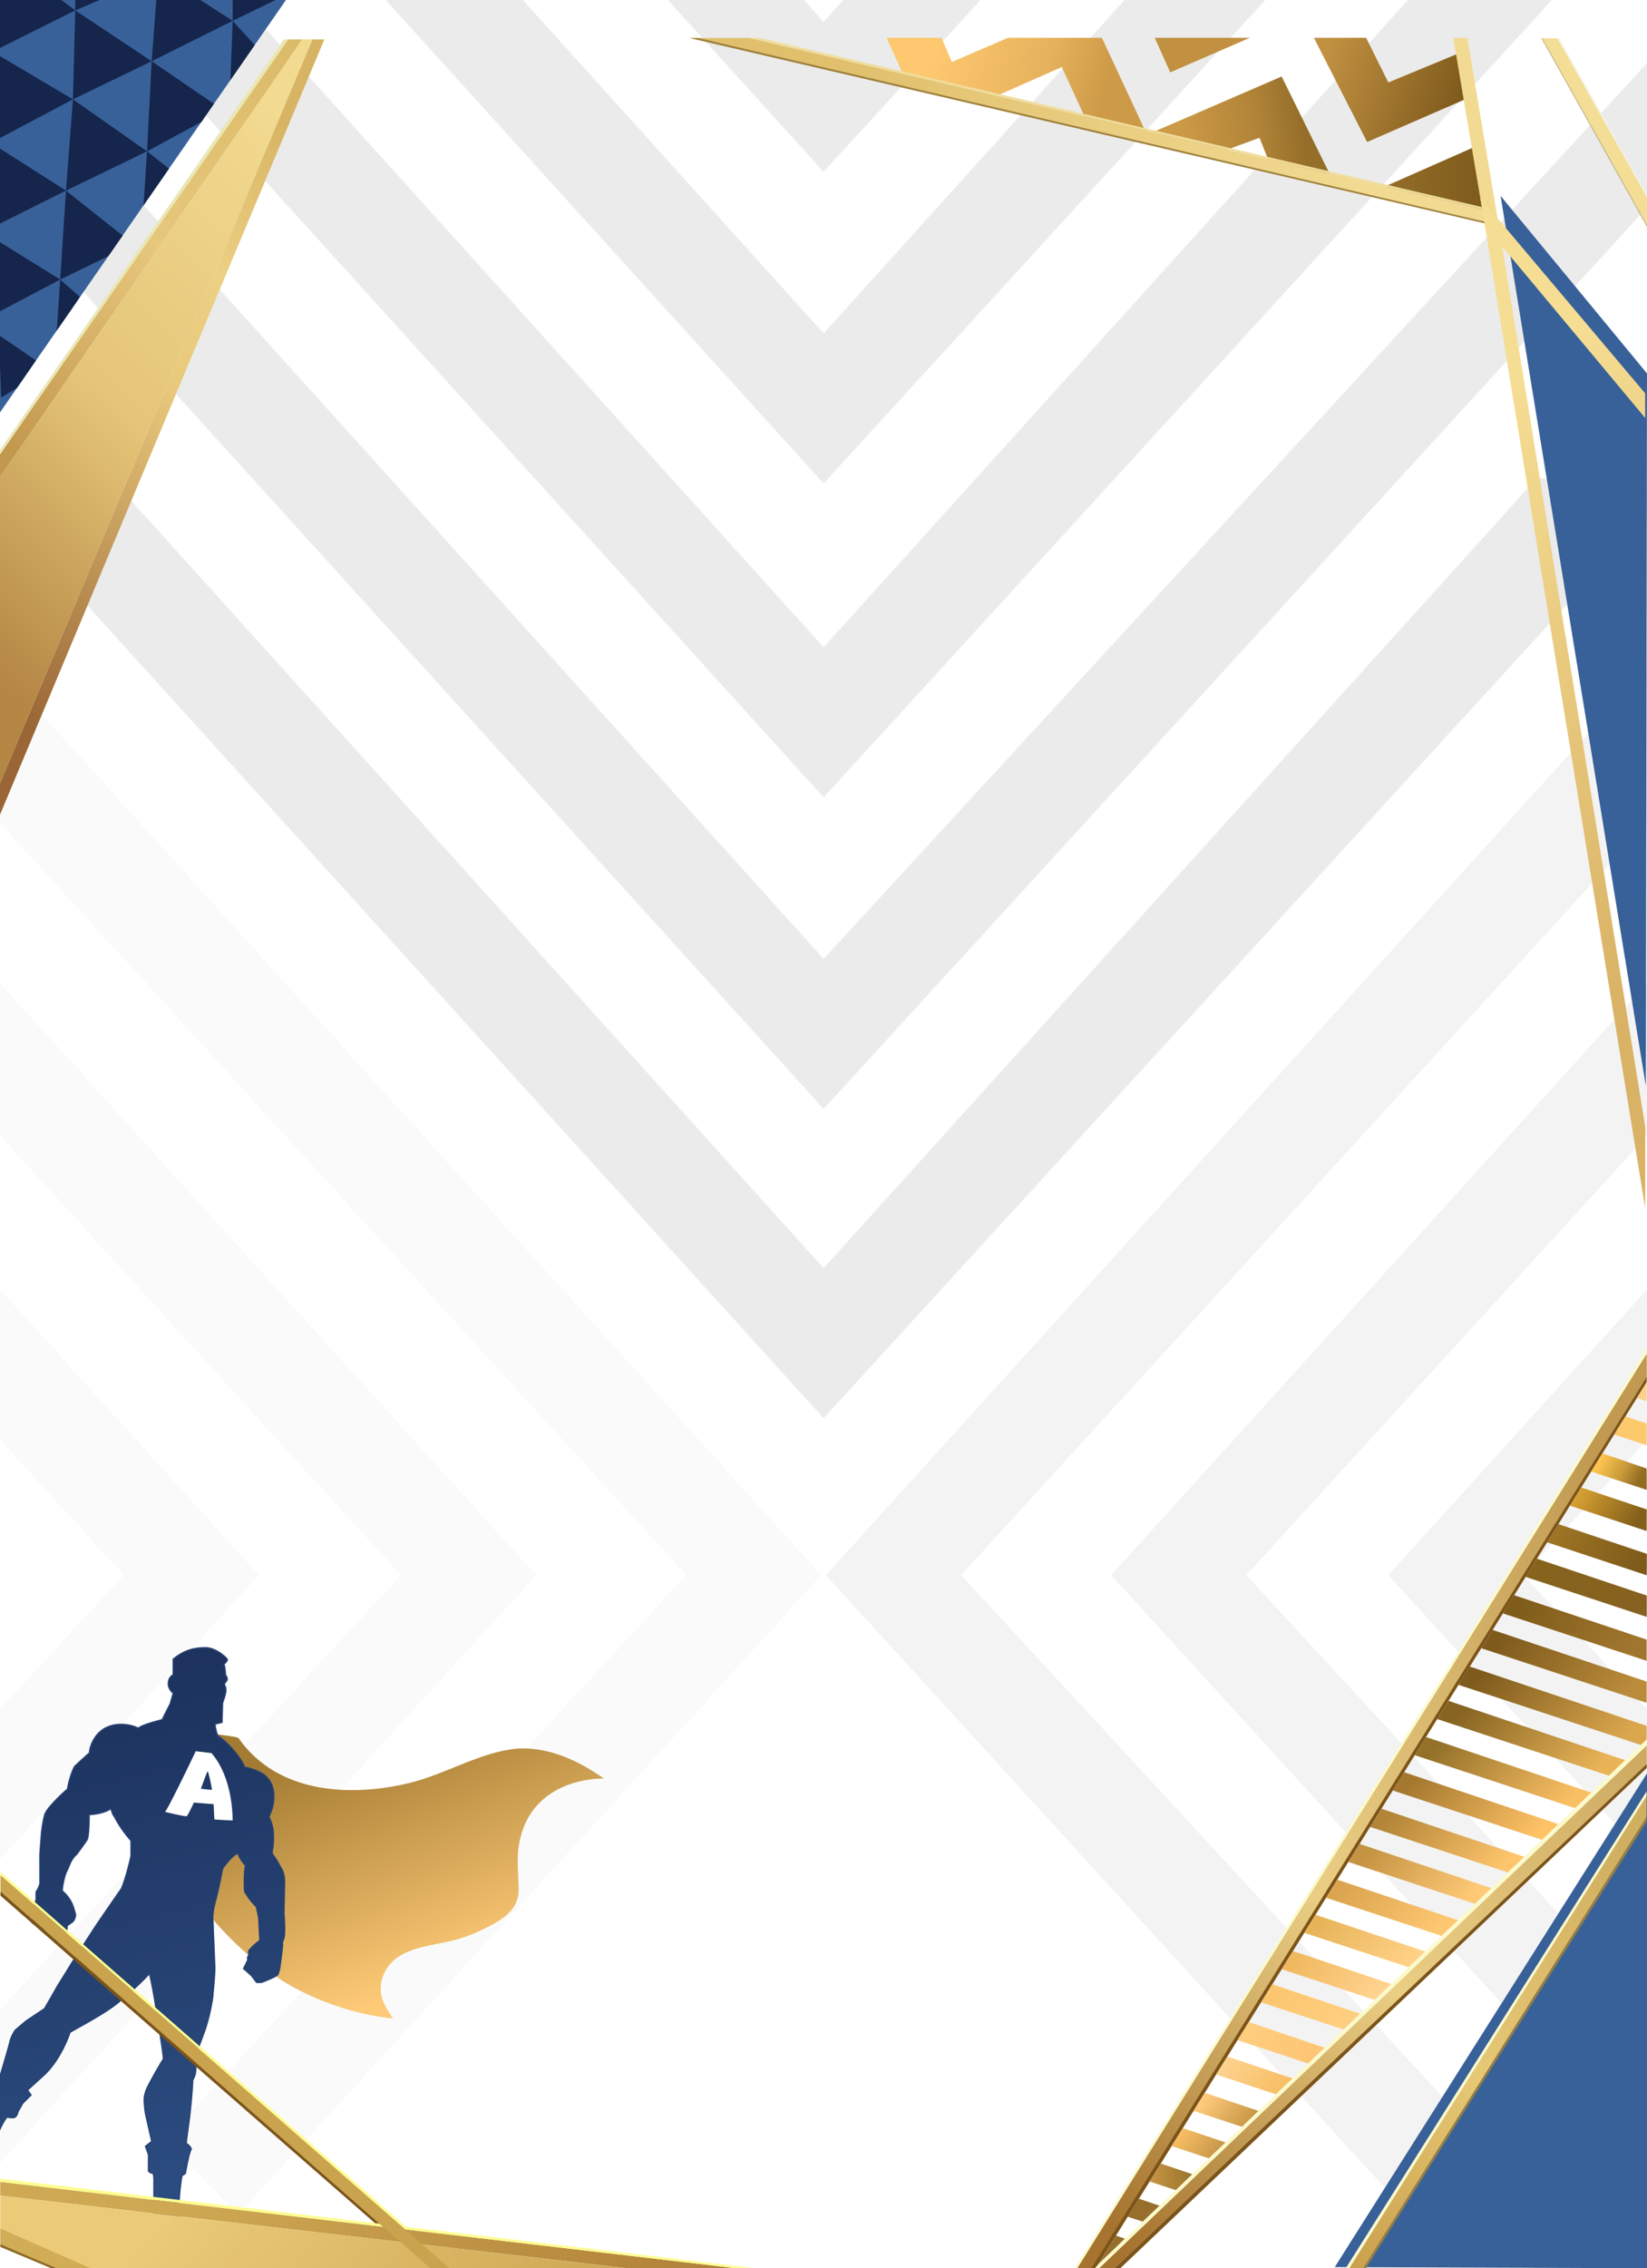 <svg width="654" height="900" viewBox="0 0 654 900" fill="none" xmlns="http://www.w3.org/2000/svg"><g clip-path="url(#a)"><g clip-path="url(#b)" fill="#EBEBEB"><path d="M663.187 195L327.045 562.727 24.562 229.091v-60.909l302.483 335 283.379-313.637L663.187 195z"/><path d="M663.187 72.273L327.045 440 24.562 106.364v-60.91l302.483 335.001L674.742 2.5l-11.555 69.773z"/><path d="M663.187-51.364L327.045 316.364 24.562-17.273v-60.909l302.483 335L610.424-56.818l52.763 5.454z"/><path d="M663.187-175.909L327.045 191.818 24.562-141.818v-60.909l302.483 335 283.379-313.637 52.763 5.455z"/><path d="M663.187-299.545L327.045 68.182 24.562-265.455v-60.909l302.483 335L610.424-305l52.763 5.455z"/></g><g clip-path="url(#c)" fill="#F3F3F3"><path d="M655.455 263.636L327.955 625l231.524 253.636 29.111-29.545L381.629 625l273.826-300v-61.364z"/><path d="M768.715 263.636L441.215 625 672.74 878.636l29.111-29.545L494.889 625l273.826-300v-61.364z"/><path d="M878.792 263.636L551.292 625l231.524 253.636 29.111-29.545L604.965 625l273.827-300v-61.364z"/></g><g clip-path="url(#d)" fill="#FAFAFA"><path d="M-1.365 263.636L326.135 625 94.611 878.636l-29.11-29.545L272.461 625-1.365 325v-61.364z"/><path d="M-114.625 263.636L212.875 625-18.649 878.636l-29.111-29.545L159.2 625l-273.826-300v-61.364z"/><path d="M-224.701 263.636L102.799 625l-231.525 253.636-29.111-29.545L49.125 625-224.7 325v-61.364z"/></g><path d="M113.542 0H0v163.636L113.542 0z" fill="#386199"/><path d="M29.88 4.125L24.362 0H0v19.022L29.88 4.125z" fill="#16254C"/><path fill-rule="evenodd" clip-rule="evenodd" d="M29.88 0v4.125l-.92 35.294L0 22.274V54.76l28.96-15.34-2.758 36.21L0 58.963v29.73L26.202 75.63l-2.299 35.294L0 96.084v27.432l23.904-12.592-1.352 20.21 6.885-9.922 2.281-3.412-7.814-6.876 19.138-9.319 4.163-6 1.521-2.099L26.202 75.63 58.38 60.046l-1.372 21.43 10.101-14.558-8.73-6.872 21.59-11.66 4.989-7.19-24.74-16.903L92.397 8.251l-.89 23.506 7.719-11.123 1.905-2.758-8.734-9.625L109.405 0H92.396v8.25L79.526 0h-17.47l-1.839 24.293L29.88 4.125 39.533 0h-9.654zm30.338 24.293L58.38 60.046 28.96 39.419l31.258-15.126z" fill="#16254C"/><path d="M9.974 149.261l4.276-6.251L0 133.251v12.051l.46 12.376 6.283-3.76 3.231-4.657z" fill="#16254C"/><path d="M654 148.182l-58.133-70.455 57.679 353.182.454-282.727zM654 900V703.636L530.012 899.545 654 900z" fill="#386199"/><g filter="url(#e)"><path d="M94.735 679.67c-.376-.538-5.85-1.111-8.4-1.505L83 681.832l-3.216 29.325-1.177 15.309-4.947 11.861 11.096 13.362c1.724 2.587 14.112 15.733 25.205 22.735 4.201 3.232 23.049 14.219 46.091 16.472-4.741-6.789-5.173-9.808-4.744-14.012 2.47-12.291 14.528-13.914 22.387-15.643 9.151-1.621 14.211-3.564 22.392-7.88 3.121-2.05 9.903-5.288 9.899-13.804-.435-9.379-.721-13.799.314-18.866 4.511-22.103 25.505-25.023 33.473-25.027-3.77-2.478-17.664-12.821-34.352-11.842-14.212 1.192-28.045 9.925-42.308 13.496-22.177 5.552-52.432 5.199-68.378-17.648z" fill="url(#f)"/><path d="M90.198 648.301c.344.518-.79 1.654-1.4 2.157.54 0 .756 4.096.757 4.312.43.086.754 1.293.646 1.832l-1.075 1.51v.431c1.508 2.156-.428 5.714-.75 7.331l-.212 7.547-2.692.648c-.215.431.54 3.989 1.08 4.743 4.2 2.585 9.694 9.374 10.557 12.392 1.981.258 4.343 1.184 5.276 1.615 4.997 2.067 6.356 6.357 6.358 9.807.002 4.312-1.182 6.146-1.934 8.41.517.603 1.097 2.614 1.323 3.544.741 2.47.506 8.227-.025 9.823v.863l.216.646c1.508 1.725 3.017 4.85 3.448 5.605 1.293 1.638 1.331 5.713 1.188 7.545l-.21 10.026c.216 2.695.521 8.452.004 9.918-.645 1.833-.645 1.618-.537 2.372.087.604-.679 6.433-1.072 9.272-.179.899-.602 2.717-.86 2.804-.258.69-4.413 2.373-6.459 3.129l-1.938.001-2.047-2.694-3.124-2.802 1.614-3.235v-1.401l.43-.431-.001-1.941c.775-1.208 3.264-3.308 4.412-4.206l-.434-8.409c-.109-1.294-.648-3.342-.972-4.959-2.154-1.896-3.986-4.813-4.633-6.035-.216-2.263-.218-6.683.211-9.702l.215-.539c-1.616-1.509-2.801-3.988-3.125-4.85-1.808.518-4.77 4.243-6.026 6.04l-.43 2.156c-.394 2.085-1.439 7.202-2.47 10.998-1.033 3.795-1.075 6.397-.966 7.223.217 5.175.675 16.127.762 18.542.088 2.415-.462 8.266-.748 10.889.108 1.294-1.396 8.948-2.578 12.399 0 .517-3.118 9.057-4.84 12.723.755 1.617.756 4.42.434 6.36 0 .345-.645 2.049-1.075 2.696.172.431-.728 11.212-1.392 16.064-.394 2.875-1.18 8.689-1.18 8.948.538.323 1.723 1.185 2.047 2.371-.69.604-1.863 6.649-2.364 9.596l-1.292.863c-.645 2.156-1.502 12.182-1.285 14.231.09.857 7.973 12.178 7.973 12.393 3.446 1.724 9.048 6.68 10.556 9.59l.002 3.126c-.086.173-3.66 2.374-5.813 2.375-4.415-.645-10.23-2.798-12.707-4.522-1.832-3.233-3.125-4.634-3.556-4.957-.107.036-.86.367-3.014 1.403-2.756-.344-5.959-2.297-7.215-3.231-.109-1.869-.218-6.145.211-8.301.43-2.156 2.617-6.146 3.657-7.872l-.006-13.367-.216-1.725c-.431 0-1.723-.431-1.939-.97l-.003-6.468-1.186-3.341 2.475-1.942-2.481-10.995c-.972-6.468-.327-7.33.21-9.163.414-1.41 4.626-8.951 6.886-12.509.085-1.725-2.161-15.2-2.7-17.895-.218-3.018-1.729-11.534-2.808-16.061-.645.863-7.856 8.089-10.224 9.492-4.09 4.422-13.777 9.601-21.312 13.809-1.462 4.399-4.84 11.645-9.897 16.607l-6.996 6.364 1.4 1.939-3.335 3.344-.753 1.402-1.184 2.049c.087.258-.43 1.94-1.506 2.156-1.077.217-2.8-.214-2.8-.214-2.69 3.559-4.84 9.813-5.485 12.4-.461 1.853-1.182 3.63-1.397 4.313-.108.755-.215 1.833-.753 2.911l-1.614 1.942c-.214 2.048-.32 4.851-1.073 7.547-2.26 1.941-4.844 2.266-6.46 1.943-.566-.113-3.66-2.118-5.169-3.016-4.2-2.154-4.416-4.202-4.417-6.897.86-2.696 5.38-5.609 6.456-7.658l3.12-4.313 3.981-5.824 4.734-8.303c-.345 0-1.4-1.185-1.401-2.371 1.377-1.812 2.905-4.529 3.657-7.225l.43-2.479 2.8.322c1.11-3.702 3.418-11.516 3.762-13.154.343-1.639 1.505-3.702 2.043-4.529l4.305-3.668 7.427-4.962 5.056-8.843 6.348-10.244 9.252-14.235c2.188-3.199 7.23-10.547 9.9-14.343 1.72-4.14 3.224-10.351 3.761-12.938l-.003-6.037c-4.955-5.712-6.249-9.161-6.788-9.807-.538-.647-.862-1.941-1.185-2.911-2.497 1.813-6.782 2.339-8.613 2.376.002 2.875-.168 8.905-.856 10.026-.689 1.122-3.013 4.278-4.089 5.716-2.475 2.157-2.905 4.745-3.98 6.794-.969 1.833-1.935 7.008-1.72 7.763 3.878 3.447 4.418 6.466 5.281 9.592-.645 3.019-1.398 2.588-3.443 4.314.173 1.638-.501 3.126-.86 3.665l-3.445.11-9.585-5.062.428-5.175 1.182-4.097-.001-3.019c.689-.863 1.29-2.444 1.506-3.127l-.006-11.751.642-8.625c.179-1.509.687-5.045 1.289-7.115.752-2.588 7.102-8.52 9.039-10.138.687-4.313 2.15-7.763 2.795-8.95a179.03 179.03 0 0 1 5.92-5.393c-.002-1.832 1.61-7.87 7.1-10.245 5.49-2.374 11.306-.221 12.383.534.172-.949 6.315-2.699 9.365-3.455l3.227-6.362 1.183-4.205c-.718-.503-2.112-2.026-1.94-4.095.171-2.07 1.362-2.948 1.936-3.128l-.003-6.252c4.628-3.776 8.612-4.532 12.81-4.534 4.2-.002 8.185 3.877 8.617 4.523z" fill="url(#g)"/><path d="M108.102 714.485l.03.095m0 0c.741 2.47.506 8.227-.025 9.823v.863l.216.646c1.508 1.725 3.017 4.85 3.448 5.605 1.293 1.638 1.331 5.713 1.188 7.545l-.21 10.026c.216 2.695.521 8.452.004 9.918-.645 1.833-.645 1.618-.537 2.372.087.604-.679 6.433-1.072 9.272-.179.899-.602 2.717-.86 2.804-.258.69-4.413 2.373-6.459 3.129l-1.938.001-2.047-2.694-3.124-2.802 1.614-3.235v-1.401l.43-.431-.001-1.941c.775-1.208 3.264-3.308 4.412-4.206l-.434-8.409c-.109-1.294-.648-3.342-.972-4.959-2.154-1.896-3.986-4.813-4.633-6.035-.216-2.263-.218-6.683.211-9.702l.215-.539c-1.616-1.509-2.801-3.988-3.125-4.85-1.808.518-4.77 4.243-6.026 6.04l-.43 2.156c-.394 2.085-1.439 7.202-2.47 10.998-1.033 3.795-1.075 6.397-.966 7.223.217 5.175.675 16.127.762 18.542.088 2.415-.462 8.266-.748 10.889.108 1.294-1.396 8.948-2.578 12.399 0 .517-3.118 9.057-4.84 12.723.755 1.617.756 4.42.434 6.36 0 .345-.645 2.049-1.075 2.696.172.431-.728 11.212-1.392 16.064-.394 2.875-1.18 8.689-1.18 8.948.538.323 1.723 1.185 2.047 2.371-.69.604-1.863 6.649-2.365 9.596l-1.291.863c-.645 2.156-1.502 12.182-1.285 14.231.09.857 7.973 12.178 7.973 12.393 3.446 1.724 9.048 6.68 10.556 9.59l.002 3.126c-.086.173-3.66 2.374-5.813 2.375-4.415-.645-10.23-2.798-12.707-4.522-1.832-3.233-3.125-4.634-3.556-4.957-.107.036-.86.367-3.014 1.403-2.756-.344-5.959-2.297-7.215-3.231-.109-1.869-.218-6.145.211-8.301.43-2.156 2.617-6.146 3.657-7.872l-.006-13.367-.216-1.725c-.431 0-1.723-.431-1.939-.97l-.003-6.468-1.186-3.341 2.475-1.942-2.481-10.995c-.972-6.468-.327-7.33.21-9.163.414-1.41 4.626-8.951 6.886-12.509.085-1.725-2.161-15.2-2.7-17.895-.218-3.018-1.729-11.534-2.808-16.061-.645.863-7.856 8.089-10.224 9.492-4.09 4.422-13.777 9.601-21.312 13.809-1.462 4.399-4.84 11.645-9.897 16.607l-6.996 6.364 1.4 1.939-3.335 3.344-.753 1.402-1.184 2.049c.087.258-.43 1.94-1.506 2.156-1.077.217-2.8-.214-2.8-.214-2.69 3.559-4.84 9.813-5.485 12.4-.461 1.853-1.182 3.63-1.397 4.313-.108.755-.215 1.833-.753 2.911l-1.614 1.942c-.214 2.048-.32 4.851-1.073 7.547-2.26 1.941-4.844 2.266-6.46 1.943-.566-.113-3.66-2.118-5.169-3.016-4.2-2.154-4.416-4.202-4.417-6.897.86-2.696 5.38-5.609 6.456-7.658l3.12-4.313 3.981-5.824 4.734-8.303c-.345 0-1.4-1.185-1.401-2.371 1.377-1.812 2.905-4.529 3.657-7.225l.43-2.479 2.8.322c1.11-3.702 3.418-11.516 3.762-13.154.343-1.639 1.505-3.702 2.043-4.529l4.305-3.668 7.427-4.962 5.056-8.843 6.348-10.244 9.252-14.235c2.188-3.199 7.23-10.547 9.9-14.343 1.72-4.14 3.224-10.351 3.761-12.938l-.003-6.037c-4.955-5.712-6.249-9.161-6.788-9.807-.538-.647-.862-1.941-1.185-2.911-2.497 1.813-6.782 2.339-8.613 2.376.002 2.875-.168 8.905-.856 10.026-.689 1.122-3.013 4.278-4.089 5.716-2.475 2.157-2.905 4.745-3.98 6.794-.969 1.833-1.935 7.008-1.72 7.763 3.878 3.447 4.418 6.466 5.281 9.592-.645 3.019-1.398 2.588-3.443 4.314.173 1.638-.501 3.126-.86 3.665l-3.445.11-9.585-5.062.428-5.175 1.182-4.097-.001-3.019c.689-.863 1.29-2.444 1.506-3.127l-.006-11.751.642-8.625c.179-1.509.687-5.045 1.289-7.115.752-2.588 7.102-8.52 9.039-10.138.687-4.313 2.15-7.763 2.795-8.95a179.03 179.03 0 0 1 5.92-5.393c-.002-1.832 1.61-7.87 7.1-10.245 5.49-2.374 11.306-.221 12.383.534.172-.949 6.315-2.699 9.365-3.455l3.227-6.362 1.183-4.205c-.718-.503-2.112-2.026-1.94-4.095.171-2.07 1.362-2.948 1.936-3.128 0-.539 0-2.544-.003-6.252 4.628-3.776 8.612-4.532 12.81-4.534 4.2-.002 8.185 3.877 8.617 4.523.344.518-.79 1.654-1.4 2.157.54 0 .756 4.096.757 4.312.43.086.754 1.293.646 1.832l-1.075 1.51v.431c1.508 2.156-.428 5.714-.75 7.331l-.212 7.547-2.692.648c-.215.431.54 3.989 1.08 4.743 4.2 2.585 9.694 9.374 10.557 12.392 1.981.258 4.343 1.184 5.276 1.615 4.997 2.067 6.356 6.357 6.358 9.807.002 4.312-1.182 6.146-1.934 8.41.517.603 1.097 2.614 1.323 3.544z" stroke="#264273" stroke-width=".5"/><path fill-rule="evenodd" clip-rule="evenodd" d="M65.475 708.903l-.012-.003a.013.013 0 0 0 .006.002.013.013 0 0 0 .006.001zm0 0c2.589.647 7.936 1.89 8.71 1.718.775-1.036 2.187-4.026 2.797-5.392l7.86.643c.073 1.977.24 5.951.326 6.037.086.086 4.845.321 7.214.428-.113-10.349-2.917-20.482-8.411-26.732l-6.246-.752c-3.844 8.066-11.634 24.076-12.25 24.05zm14.303-9.172c1.041.143 3.382.429 4.415.429-.431-2.76-1.51-7.331-1.726-7.331-.215 0-2.689 6.902-2.689 6.902z" fill="#fff"/></g><g filter="url(#h)"><path fill-rule="evenodd" clip-rule="evenodd" d="M120.047.626h-6.065L0 165.293v9.049L120.047.626z" fill="url(#i)"/><path d="M0 163.56L112.73.626h1.781L0 165.293v-1.733z" fill="#E9E7B4"/><path fill-rule="evenodd" clip-rule="evenodd" d="M0 295.881V174.342L120.047.626h4.043L0 295.88z" fill="url(#j)"/><path fill-rule="evenodd" clip-rule="evenodd" d="M128.807.626h-4.717L0 295.88v12.371L128.807.626z" fill="url(#k)"/><path fill-rule="evenodd" clip-rule="evenodd" d="M496.264 0h-37.737l6.161 13.718L496.264 0z" fill="#C19041"/><path fill-rule="evenodd" clip-rule="evenodd" d="M542.473 0h-20.746l21.131 41.347 39.47-17.184-2.647-18.194-28.399 11.744L542.473 0z" fill="url(#l)"/><path fill-rule="evenodd" clip-rule="evenodd" d="M589.982 68.495l-41.636-8.809 36.678-16.173 4.958 24.982z" fill="url(#m)"/><path fill-rule="evenodd" clip-rule="evenodd" d="M485.915 44.91l-29.024-7.076 52.033-22.48 19.783 40.097-24.212-4.862-4.38-10.926-14.2 5.246z" fill="url(#n)"/><path fill-rule="evenodd" clip-rule="evenodd" d="M358.697 14.68L352.054 0h21.805l4.091 9.579L400.236 0h37.304l17.714 37.978-24.356-6.258-9.29-20.12-25.704 11.36-37.207-8.28z" fill="url(#o)"/><path fill-rule="evenodd" clip-rule="evenodd" d="M577.081.048l11.456 67.918L297.373.048h-20.12l317.831 74.175L582.665.048h-5.584z" fill="url(#p)"/><path d="M301.609.048l286.784 67.1.145.818L297.374.048h4.235z" fill="#EFDD9D"/><path d="M277.253.048l317.831 74.175.144.722L273.788.096l3.465-.048z" fill="#A08037"/><path fill-rule="evenodd" clip-rule="evenodd" d="M653.326 432.294l-.048 32.009-65.463-400.814 65.463 77.592v9.772L596.48 82.791l56.846 349.503z" fill="url(#q)"/><path fill-rule="evenodd" clip-rule="evenodd" d="M579.151 653.518l72.442 23.875 2.262-2.166v-5.439l-70.227-23.538-4.477 7.268z" fill="url(#r)"/><path fill-rule="evenodd" clip-rule="evenodd" d="M653.904 531.258v-9.194L418.623 899.629l8.568-.096 226.713-214.631v-7.364L432.486 887.836l221.418-356.578z" fill="url(#s)"/><path d="M417.565 899.629l236.339-379.587v2.022l-235.28 377.565h-1.059zm18.483-16.173l217.856-208.277v2.359L432.967 888.366l-4.091 3.85 7.172-8.76z" fill="#FBFACC"/><path d="M427.191 899.533l226.713-214.631v1.589l-224.45 213.138-2.263-.096zm8.857-16.077l217.808-349.984.048-2.214-225.028 360.958 7.172-8.76z" fill="#7C5419"/><path fill-rule="evenodd" clip-rule="evenodd" d="M570.68 667.092l68.158 22.479 6.45-6.161-70.083-23.538-4.525 7.22z" fill="url(#t)"/><path fill-rule="evenodd" clip-rule="evenodd" d="M561.775 681.436l63.633 20.987 6.45-6.161-65.607-22.046-4.476 7.22z" fill="url(#u)"/><path fill-rule="evenodd" clip-rule="evenodd" d="M553.063 695.444l59.205 19.542 6.498-6.209-61.227-20.602-4.476 7.269z" fill="url(#v)"/><path fill-rule="evenodd" clip-rule="evenodd" d="M544.062 709.884l54.632 18.05 6.546-6.209-56.702-19.061-4.476 7.22z" fill="url(#w)"/><path fill-rule="evenodd" clip-rule="evenodd" d="M535.397 723.795l50.252 16.606 6.547-6.209-52.322-17.569-4.477 7.172z" fill="url(#x)"/><path fill-rule="evenodd" clip-rule="evenodd" d="M526.541 737.994l45.823 15.114 6.547-6.209-47.894-16.077-4.476 7.172z" fill="url(#y)"/><path fill-rule="evenodd" clip-rule="evenodd" d="M517.876 751.905l41.444 13.67 6.546-6.257-43.513-14.585-4.477 7.172z" fill="url(#z)"/><path fill-rule="evenodd" clip-rule="evenodd" d="M508.923 766.345l36.871 12.178 6.595-6.305-38.989-13.093-4.477 7.22z" fill="url(#A)"/><path fill-rule="evenodd" clip-rule="evenodd" d="M500.741 779.486l32.731 10.782 6.594-6.258-34.849-11.696-4.476 7.172z" fill="url(#B)"/><path fill-rule="evenodd" clip-rule="evenodd" d="M491.402 794.504l28.015 9.241 6.546-6.257-30.132-10.156-4.429 7.172z" fill="url(#C)"/><path fill-rule="evenodd" clip-rule="evenodd" d="M482.883 808.126l23.73 7.846 6.594-6.306-25.848-8.664-4.476 7.124z" fill="url(#D)"/><path fill-rule="evenodd" clip-rule="evenodd" d="M473.93 822.566l19.205 6.306 6.595-6.306-21.372-7.172-4.428 7.172z" fill="url(#E)"/><path fill-rule="evenodd" clip-rule="evenodd" d="M465.218 836.525l14.777 4.862 6.642-6.306-16.943-5.68-4.476 7.124z" fill="url(#F)"/><path fill-rule="evenodd" clip-rule="evenodd" d="M456.505 850.58l10.349 3.418 6.594-6.306-12.515-4.236-4.428 7.124z" fill="url(#G)"/><path fill-rule="evenodd" clip-rule="evenodd" d="M447.793 864.539l5.969 1.974 6.642-6.354-8.183-2.744-4.428 7.124zm-1.107 8.713l-3.562-1.204-7.076 11.408 10.638-10.204z" fill="#976E2C"/><path fill-rule="evenodd" clip-rule="evenodd" d="M588.2 638.982l65.655 21.661v-8.424l-61.178-20.505-4.477 7.268z" fill="url(#H)"/><path fill-rule="evenodd" clip-rule="evenodd" d="M596.768 625.168l57.088 18.82v-8.423l-52.611-17.617-4.477 7.22z" fill="url(#I)"/><path fill-rule="evenodd" clip-rule="evenodd" d="M605.769 610.679l48.135 15.885v-8.472l-43.61-14.633-4.525 7.22z" fill="url(#J)"/><path fill-rule="evenodd" clip-rule="evenodd" d="M614.337 596.961l39.567 13.092.048-8.519-35.138-11.793-4.477 7.22z" fill="url(#K)"/><path fill-rule="evenodd" clip-rule="evenodd" d="M623.387 582.424l30.469 10.061.048-8.568-26.041-8.713-4.476 7.22z" fill="url(#L)"/><path fill-rule="evenodd" clip-rule="evenodd" d="M631.81 568.899l22.094 7.268-.048-8.472-17.569-6.016-4.477 7.22z" fill="url(#M)"/><path fill-rule="evenodd" clip-rule="evenodd" d="M640.956 554.218l12.9 4.235v-8.616l-8.424-2.84-4.476 7.221z" fill="#FCC96D"/><path fill-rule="evenodd" clip-rule="evenodd" d="M649.957 539.729l3.899 1.252v-7.509l-3.899 6.257z" fill="#FCD18C"/><path fill-rule="evenodd" clip-rule="evenodd" d="M415.206 899.436L.096 850.725v5.439l373.619 43.272h41.491z" fill="url(#N)"/><path fill-rule="evenodd" clip-rule="evenodd" d="M.096 856.164v12.996l68.977 30.276h304.642L.096 856.164z" fill="url(#O)"/><path d="M.096 849.473l421.416 49.963h-6.306L.096 850.725v-1.252z" fill="#FDFD8F"/><path fill-rule="evenodd" clip-rule="evenodd" d="M56.558 899.436L.096 875.417v-6.257l68.977 30.276H56.558z" fill="#D1AD55"/><path d="M.096 875.417l56.462 24.019h-1.83L.097 876.525v-1.108z" fill="#8E6923"/><path d="M.193 727.742L161.25 868.583l-1.829-.241L.193 729.041v-1.299z" fill="#FDFD8F"/><path d="M.193 737.176L148.879 867.09l2.07.241L.193 735.443v1.733z" fill="#7C5419"/><path fill-rule="evenodd" clip-rule="evenodd" d="M187.435 899.533L.193 735.443v-6.402l194.655 170.251-7.413.241z" fill="#C9A34E"/><path fill-rule="evenodd" clip-rule="evenodd" d="M618.429.192h-5.873l41.396 73.887V63.2L618.429.192z" fill="#F4DE95"/><path d="M612.557.192l41.395 73.887.048 1.059L612.027.192h.53z" fill="#CDB986"/><path d="M619.103.192l34.849 61.853V63.2L618.429.192h.674z" fill="#F3F1E4"/><path fill-rule="evenodd" clip-rule="evenodd" d="M653.808 706.033l.048-8.519-123.08 195.521-11.504 6.354h10.927l4.188-3.322 119.421-190.034z" fill="url(#P)"/><path d="M653.808 707.814L535.012 896.693l-3.321 2.695h-1.492l4.188-3.321 119.421-190.034v1.781z" fill="#947E45"/><path d="M515.759 899.388l14.055-7.172 123.994-196.387.048 1.781-123.08 195.425-11.455 6.353h-3.562z" fill="#FDF9CA"/></g></g><defs><filter id="e" x="-38.869" y="638.528" width="293.738" height="281.685" filterUnits="userSpaceOnUse" color-interpolation-filters="sRGB"><feFlood flood-opacity="0" result="BackgroundImageFix"/><feColorMatrix in="SourceAlpha" values="0 0 0 0 0 0 0 0 0 0 0 0 0 0 0 0 0 0 127 0"/><feOffset dy="10"/><feGaussianBlur stdDeviation="7.5"/><feColorMatrix values="0 0 0 0 0 0 0 0 0 0 0 0 0 0 0 0 0 0 0.5 0"/><feBlend in2="BackgroundImageFix" result="effect1_dropShadow"/><feBlend in="SourceGraphic" in2="effect1_dropShadow" result="shape"/></filter><filter id="h" x="-15" y="0" width="684" height="929.629" filterUnits="userSpaceOnUse" color-interpolation-filters="sRGB"><feFlood flood-opacity="0" result="BackgroundImageFix"/><feColorMatrix in="SourceAlpha" values="0 0 0 0 0 0 0 0 0 0 0 0 0 0 0 0 0 0 127 0"/><feOffset dy="15"/><feGaussianBlur stdDeviation="7.5"/><feColorMatrix values="0 0 0 0 0 0 0 0 0 0 0 0 0 0 0 0 0 0 0.5 0"/><feBlend in2="BackgroundImageFix" result="effect1_dropShadow"/><feBlend in="SourceGraphic" in2="effect1_dropShadow" result="shape"/></filter><linearGradient id="f" x1="97.646" y1="693.182" x2="133.123" y2="790.89" gradientUnits="userSpaceOnUse"><stop stop-color="#A37B32"/><stop offset="1" stop-color="#FECA77"/></linearGradient><linearGradient id="g" x1="20.892" y1="651.818" x2="80.026" y2="895.432" gradientUnits="userSpaceOnUse"><stop stop-color="#1C315C"/><stop offset="1" stop-color="#2E5187"/></linearGradient><linearGradient id="i" x1="-5.582" y1="154.239" x2="125.645" y2="20.702" gradientUnits="userSpaceOnUse"><stop stop-color="#C2984E"/><stop offset=".522" stop-color="#E7C77C"/><stop offset="1" stop-color="#DCBB6A"/></linearGradient><linearGradient id="j" x1="-20.67" y1="234.692" x2="144.779" y2="61.816" gradientUnits="userSpaceOnUse"><stop stop-color="#B48744"/><stop offset=".459" stop-color="#E5C578"/><stop offset="1" stop-color="#F2DA90"/></linearGradient><linearGradient id="k" x1="-20.693" y1="239.532" x2="149.509" y2="69.332" gradientUnits="userSpaceOnUse"><stop stop-color="#9A6636"/><stop offset=".561" stop-color="#E9C97C"/><stop offset=".741" stop-color="#ECD084"/><stop offset="1" stop-color="#D7B463"/></linearGradient><linearGradient id="l" x1="525.231" y1="11.973" x2="578.819" y2="29.357" gradientUnits="userSpaceOnUse"><stop stop-color="#C19041"/><stop offset="1" stop-color="#7E5A1C"/></linearGradient><linearGradient id="m" x1="548.36" y1="56.012" x2="590.006" y2="56.012" gradientUnits="userSpaceOnUse"><stop stop-color="#956E29"/><stop offset="1" stop-color="#7D5B1C"/></linearGradient><linearGradient id="n" x1="468.462" y1="38.924" x2="517.116" y2="31.885" gradientUnits="userSpaceOnUse"><stop stop-color="#CD9A47"/><stop offset=".62" stop-color="#B18438"/><stop offset="1" stop-color="#956E29"/></linearGradient><linearGradient id="o" x1="369.745" y1="10.368" x2="437.564" y2="27.591" gradientUnits="userSpaceOnUse"><stop stop-color="#FEC870"/><stop offset=".651" stop-color="#E6B15C"/><stop offset="1" stop-color="#CD9A47"/></linearGradient><linearGradient id="p" x1="337.821" y1="-3.216" x2="534.536" y2="77.509" gradientUnits="userSpaceOnUse"><stop stop-color="#E0C06D"/><stop offset="1" stop-color="#F2DA92"/></linearGradient><linearGradient id="q" x1="691.824" y1="341.157" x2="549.327" y2="186.604" gradientUnits="userSpaceOnUse"><stop stop-color="#D9B265"/><stop offset="1" stop-color="#F5DD93"/></linearGradient><linearGradient id="r" x1="594.395" y1="641.889" x2="638.606" y2="681.768" gradientUnits="userSpaceOnUse"><stop stop-color="#7E5A1C"/><stop offset="1" stop-color="#DAA74E"/></linearGradient><linearGradient id="s" x1="403.639" y1="822.763" x2="668.893" y2="598.934" gradientUnits="userSpaceOnUse"><stop stop-color="#A6742F"/><stop offset=".42" stop-color="#EACE84"/><stop offset="1" stop-color="#C19951"/></linearGradient><linearGradient id="t" x1="587.18" y1="656.118" x2="628.792" y2="693.326" gradientUnits="userSpaceOnUse"><stop stop-color="#876422"/><stop offset="1" stop-color="#E9B458"/></linearGradient><linearGradient id="u" x1="575.748" y1="670.861" x2="617.88" y2="705.773" gradientUnits="userSpaceOnUse"><stop stop-color="#937129"/><stop offset="1" stop-color="#FABF63"/></linearGradient><linearGradient id="v" x1="566.55" y1="684.893" x2="605.279" y2="718.264" gradientUnits="userSpaceOnUse"><stop stop-color="#A4782F"/><stop offset="1" stop-color="#FFC265"/></linearGradient><linearGradient id="w" x1="556.379" y1="699.819" x2="592.884" y2="730.798" gradientUnits="userSpaceOnUse"><stop stop-color="#B38537"/><stop offset="1" stop-color="#FEC56C"/></linearGradient><linearGradient id="x" x1="547.075" y1="714.539" x2="580.499" y2="742.466" gradientUnits="userSpaceOnUse"><stop stop-color="#C49442"/><stop offset="1" stop-color="#FFC976"/></linearGradient><linearGradient id="y" x1="537.741" y1="728.733" x2="567.7" y2="755.193" gradientUnits="userSpaceOnUse"><stop stop-color="#DBA54F"/><stop offset="1" stop-color="#FEC872"/></linearGradient><linearGradient id="z" x1="528.625" y1="742.663" x2="555.127" y2="767.655" gradientUnits="userSpaceOnUse"><stop stop-color="#E7B459"/><stop offset="1" stop-color="#FFD186"/></linearGradient><linearGradient id="A" x1="517.472" y1="758.653" x2="543.821" y2="778.99" gradientUnits="userSpaceOnUse"><stop stop-color="#F0B95F"/><stop offset="1" stop-color="#FFD28E"/></linearGradient><linearGradient id="B" x1="510.05" y1="771.857" x2="530.757" y2="790.711" gradientUnits="userSpaceOnUse"><stop stop-color="#FCC670"/><stop offset="1" stop-color="#FECF7F"/></linearGradient><linearGradient id="C" x1="498.343" y1="788.015" x2="519.017" y2="803.081" gradientUnits="userSpaceOnUse"><stop stop-color="#FECD7E"/><stop offset="1" stop-color="#FDC674"/></linearGradient><linearGradient id="D" x1="488.914" y1="800.939" x2="507.195" y2="816.015" gradientUnits="userSpaceOnUse"><stop stop-color="#FDD28D"/><stop offset="1" stop-color="#F7BE65"/></linearGradient><linearGradient id="E" x1="479.099" y1="816.203" x2="494.55" y2="828.073" gradientUnits="userSpaceOnUse"><stop stop-color="#FFCA7C"/><stop offset="1" stop-color="#C99A48"/></linearGradient><linearGradient id="F" x1="469.607" y1="830.831" x2="482.248" y2="839.972" gradientUnits="userSpaceOnUse"><stop stop-color="#F8BD63"/><stop offset="1" stop-color="#C8994B"/></linearGradient><linearGradient id="G" x1="456.481" y1="848.732" x2="473.458" y2="848.732" gradientUnits="userSpaceOnUse"><stop stop-color="#C69642"/><stop offset="1" stop-color="#99742E"/></linearGradient><linearGradient id="H" x1="600.065" y1="630.02" x2="641.99" y2="662.347" gradientUnits="userSpaceOnUse"><stop stop-color="#7E5A1C"/><stop offset="1" stop-color="#BA8B3B"/></linearGradient><linearGradient id="I" x1="606.458" y1="617.206" x2="644.181" y2="644.763" gradientUnits="userSpaceOnUse"><stop stop-color="#7F5C1A"/><stop offset="1" stop-color="#A0762E"/></linearGradient><linearGradient id="J" x1="613.88" y1="603.127" x2="645.817" y2="626.91" gradientUnits="userSpaceOnUse"><stop stop-color="#86641D"/><stop offset="1" stop-color="#876120"/></linearGradient><linearGradient id="K" x1="620.181" y1="590.54" x2="648.07" y2="609.264" gradientUnits="userSpaceOnUse"><stop stop-color="#9D7424"/><stop offset="1" stop-color="#7E5B1B"/></linearGradient><linearGradient id="L" x1="628.051" y1="577.63" x2="649.211" y2="590.054" gradientUnits="userSpaceOnUse"><stop stop-color="#D39D31"/><stop offset="1" stop-color="#825F1B"/></linearGradient><linearGradient id="M" x1="635.117" y1="565.005" x2="650.558" y2="572.875" gradientUnits="userSpaceOnUse"><stop stop-color="#FDC54E"/><stop offset=".588" stop-color="#C89939"/><stop offset="1" stop-color="#926C23"/></linearGradient><linearGradient id="N" x1="133.016" y1="800.91" x2="282.306" y2="949.227" gradientUnits="userSpaceOnUse"><stop stop-color="#CEA853"/><stop offset="1" stop-color="#A97732"/></linearGradient><linearGradient id="O" x1="112.867" y1="812.429" x2="260.937" y2="943.181" gradientUnits="userSpaceOnUse"><stop stop-color="#EBCB78"/><stop offset="1" stop-color="#C49B49"/></linearGradient><linearGradient id="P" x1="519.022" y1="869.468" x2="654.082" y2="727.405" gradientUnits="userSpaceOnUse"><stop stop-color="#CAA04C"/><stop offset=".459" stop-color="#E7C875"/><stop offset="1" stop-color="#D0AF60"/></linearGradient><clipPath id="a"><path fill="#fff" d="M0 0h654v900H0z"/></clipPath><clipPath id="b"><path fill="#fff" transform="translate(24.563)" d="M0 0h638.625v562.727H0z"/></clipPath><clipPath id="c"><path fill="#fff" transform="translate(328.41 263.636)" d="M0 0h326.59v615.455H0z"/></clipPath><clipPath id="d"><path fill="#fff" transform="translate(0 263.636)" d="M0 0h326.59v615.455H0z"/></clipPath></defs></svg>